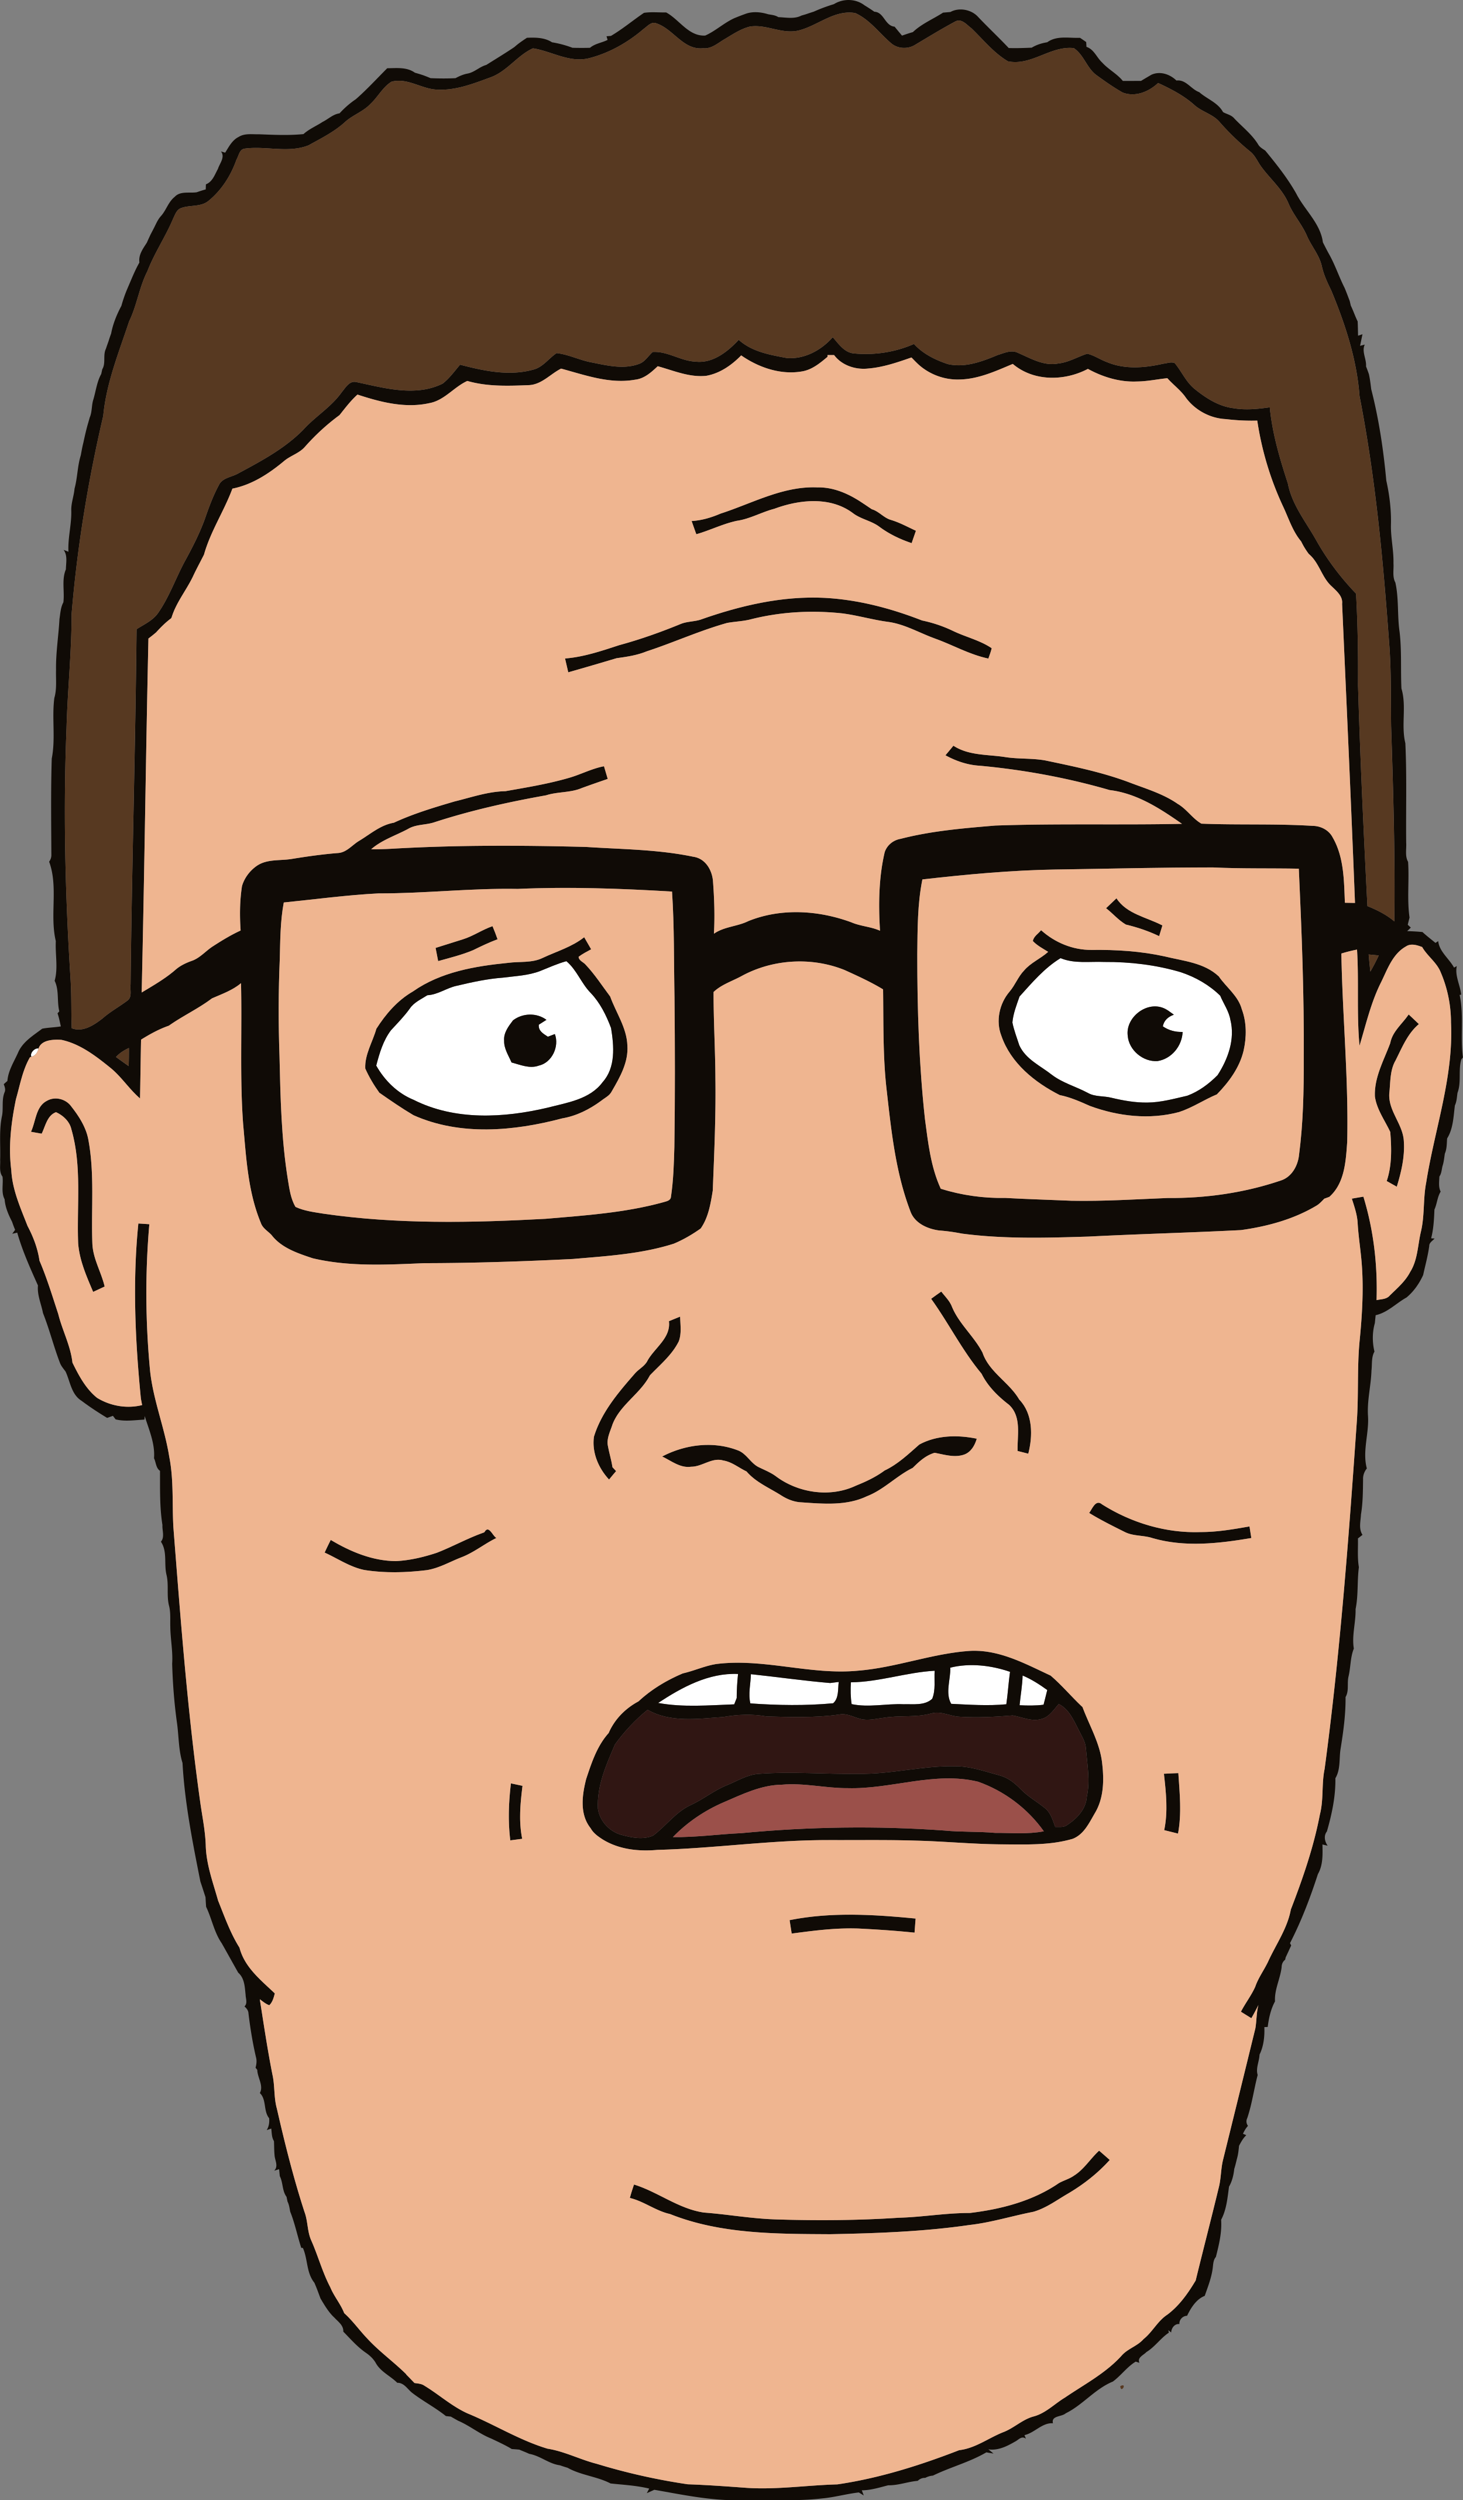 <svg viewBox="111.93 79.12 576.47 984.95" xmlns="http://www.w3.org/2000/svg"><rect x="111.93" y="79.12" width="576.47" height="984.95" fill="#808080" stroke="none"/><path d="m452.29 277.61c.04.02.1.06.14.08l-.07-.04zm2.95 1.98c.06.04.19.11.26.15l-.14-.06zm169.29 12.7c.03.03.08.11.11.14-.03-.03-.08-.11-.11-.14zm3.01 4.92c.05.05.14.17.19.22l-.11-.11zm-448.31 25.58.33-.49-.09.3zm-5.9 5.54c.02-.02.07-.05.09-.07-.02.02-.07.05-.09.07zm340.33 143.36c4.94-5.47 9.8-11.24 16.17-15.12 5.45 2.27 11.46 1.26 17.2 1.5 10.18-.06 20.4 1.14 30.17 4.04 5.79 1.92 11.15 4.98 15.53 9.25 1.32 3.18 3.42 6.06 4.01 9.51 1.91 7.59-.95 15.46-5.04 21.78-3.39 3.44-7.41 6.44-11.96 8.12-5.2 1.18-10.4 2.66-15.77 2.69-4.75.06-9.45-.78-14.05-1.88-3.11-.81-6.54-.29-9.41-1.96-4.65-2.48-9.89-3.88-14.13-7.11-4.53-3.58-10.28-6.07-12.81-11.61-.95-2.98-2.11-5.91-2.72-8.98.31-3.53 1.65-6.92 2.81-10.23m42.62 15.37c.4 5.74 6.07 10.47 11.76 10.06 5.57-.9 9.64-5.93 9.89-11.48-2.81.09-5.49-.6-7.8-2.21.44-2.38 2.17-3.82 4.35-4.58-1.47-1.03-2.87-2.24-4.59-2.8-6.63-2.29-14.45 4.08-13.61 11.01zm-231.49-25.43c3.41-1.36 6.76-2.89 10.31-3.86 4.12 3.45 5.83 8.69 9.55 12.48 3.73 3.89 6.17 8.85 8.05 13.85 1.17 7.08 1.86 15.52-3.29 21.28-5.02 6.84-13.99 8.09-21.65 10.08-17.33 4.09-36.53 5.16-52.86-3.08-6.32-2.57-11.41-7.59-14.72-13.48 1.27-4.87 2.73-9.88 5.82-13.94 2.54-2.76 5.2-5.45 7.39-8.51 1.65-2.48 4.5-3.69 6.93-5.27 4.17-.2 7.63-2.91 11.66-3.74 5.96-1.41 11.98-2.73 18.1-3.18 4.94-.65 10.01-.81 14.71-2.63m-10.72 19.44c-1.77 2.32-3.77 4.94-3.5 8.05-.09 3.11 1.74 5.79 2.92 8.55 3.47.9 7.11 2.56 10.71 1.25 5.24-1.14 8.21-7.62 6.36-12.45-.69.26-2.06.79-2.74 1.05-1.78-1.17-3.85-2.28-3.57-4.74 1-.64 2-1.28 3-1.91-3.86-2.88-9.4-2.7-13.18.2zm-39.49-11.34.12-.08-.06.04zm-150.27 25.66c-.77-1.39 1.4-3.61 2.8-3.22-.34 1.45-1.24 2.88-2.8 3.22zm178.2 187.47c.09-.05.26-.16.34-.21l-.15.14zm183.88 53.21c7.63-1.89 16.02-.94 23.52 1.64-.6 4.25-.85 8.54-1.46 12.78-7.21.69-14.5.17-21.71-.17-2.44-4.21-.22-9.6-.35-14.25zm-78.58 2.57c10.42 1.11 20.78 2.6 31.22 3.49 1.12-.16 2.25-.3 3.38-.43-.37 2.77.13 6.4-2.21 8.4-10.81 1-21.77.82-32.6.05-.92-3.81.12-7.68.21-11.51zm39.4 3.21c11.18-.13 21.86-3.93 33-4.56-.24 3.67.47 7.55-.97 11.05-2.98 2.77-7.5 2.02-11.24 2.14-6.84-.31-13.72 1.39-20.5-.05-.43-2.84-.47-5.72-.29-8.58zm-75.95 8.12c9.37-6.16 19.9-11.93 31.48-11.41-.32 3.14-.54 6.3-.53 9.47-.24.62-.74 1.86-.98 2.49-9.97.36-20.11 1.27-29.97-.55zm143.61-10.8c3.48 1.45 6.65 3.51 9.71 5.71-.45 1.93-.97 3.85-1.46 5.79-3.13.41-6.3.36-9.44.2.37-3.91 1.09-7.78 1.19-11.7zm-170.24 60.12.08.12z" fill="#fff"/><g fill="#100b06"><path d="m440.54 80.74c3.69-2.28 8.59-2.18 12.06.49 1.3.79 2.59 1.62 3.84 2.51 3.87.16 4.1 5.53 8 5.89.94 1.18 1.93 2.34 2.91 3.52 1.41-.48 2.83-.98 4.28-1.38 3.44-3.28 7.93-5.11 11.89-7.67.96-.08 1.93-.17 2.9-.25 3.41-1.89 8.23-1.01 10.87 1.89 3.95 4.18 8.16 8.11 12.11 12.3 3.02.1 6.04-.01 9.06-.14 1.86-1.13 3.96-1.79 6.11-2.13 3.79-2.75 8.58-1.57 12.93-1.75.61.41 1.82 1.24 2.42 1.66.03.48.09 1.43.11 1.9 3 .98 4.03 4.21 6.2 6.19 2.45 2.71 5.81 4.38 8.14 7.23 2.39 0 4.78 0 7.18-.02 1.32-.81 2.67-1.59 4.02-2.39 3.41-1.59 7.33-.26 9.91 2.25 3.81-.47 5.72 3.42 9 4.59 3.06 2.71 7.36 4.11 9.37 7.85 1.46.83 3.27 1.11 4.4 2.47 3.23 3.42 7.07 6.34 9.52 10.41.64 1.03 1.76 1.61 2.73 2.3 4.42 5.39 8.8 10.87 12.22 16.97 3.29 6.46 9.52 11.71 10.47 19.16.83 1.61 1.63 3.23 2.53 4.82 2.35 4.22 3.85 8.83 6.03 13.13.72 1.69 1.34 3.42 2.01 5.14.11.46.32 1.38.43 1.84.99 2.03 1.7 4.18 2.7 6.22.09 1.87.12 3.75.16 5.63.44-.14 1.3-.43 1.74-.58-.24 1.14-.71 3.43-.95 4.58.46-.13 1.39-.38 1.85-.51-1.32 2.78.74 5.69.5 8.6.4 1.01.77 2.02 1.13 3.05.44 1.95.66 3.94.91 5.93 3.02 11.77 4.83 23.88 5.94 35.97 1.27 5.74 2.01 11.69 1.83 17.61-.08 5.02 1.12 9.97 1 15 .17 2.53-.51 5.25.75 7.6 1.42 6.4.71 13.03 1.67 19.49.86 7.38.37 14.83.72 22.25 2.1 6.93-.2 14.46 1.54 21.53.61 13.04.19 26.11.33 39.16.17 2.52-.56 5.27.75 7.59.49 7.3-.47 14.68.57 21.94-.24.94-.48 1.88-.7 2.84.3.28.91.83 1.21 1.11-.36.35-1.08 1.05-1.44 1.39 2 .07 4.02.16 6.03.37 1.63 1.5 3.4 2.86 5.13 4.28.26-.18.8-.54 1.07-.72.41 4.12 4.31 6.92 6.24 10.45l1.08-.61c-.83 3.74 1.33 7.47 1.73 11.25l-.62.12c1.78 8.1.16 16.47 1.31 24.6-.17.21-.49.64-.65.85-1.25 4.29.1 8.95-1.49 13.1-.25 1.67-.29 3.41-1.03 4.98-.56 4.38-.65 9.15-3.06 13-.16 2-.07 4.09-.9 5.98-.25 1.66-.4 3.37-.94 4.98-.32 1.37-.37 2.85-1.21 4.05-.06 1.98-.43 4.08.5 5.94-1.33 2.16-1.41 4.78-2.45 7.07-.15 3.8-.34 7.62-1.3 11.33l1.36.07c-.78.93-2.16 1.6-2.11 3-.52 3.84-1.57 7.58-2.39 11.37-1.52 3.35-3.72 6.52-6.57 8.87-4.1 2.27-7.43 5.93-12.15 6.97-.11 1.04-.22 2.08-.32 3.13-1.03 3.56-1.03 7.6-.15 11.2-1.29 2.27-.87 4.98-1.18 7.48-.19 6.03-1.78 11.91-1.36 17.98.43 6.85-2.29 13.86-.46 20.59-1 1.2-1.56 2.74-1.49 4.32-.06 4.6-.06 9.23-.83 13.79-.11 2.64-.99 5.65.61 8.04-.45.35-1.35 1.06-1.8 1.41.09 3.78-.27 7.59.37 11.33-.72 5.48-.18 11.06-1.3 16.5.13 5.21-1.55 10.42-.69 15.56-1.42 3.5-1.22 7.35-2.09 10.99-.65 2.66.28 5.64-1.17 8.11.07 6.83-.87 13.6-1.95 20.33-.65 3.87.06 8.13-2.06 11.64.13 7.12-1.39 14.16-3.34 20.97-1.34 1.7-.88 3.96.3 5.62-.51-.12-1.54-.36-2.06-.48.09 3.95.25 8.11-1.79 11.67-3.01 9.3-6.51 18.49-10.99 27.19l.47.93c-.74 1.56-1.44 3.14-2.19 4.7-.05.22-.14.66-.18.88-.92.74-1.38 1.71-1.4 2.92-.51 4.57-2.89 8.84-2.61 13.52-1.68 3.11-2.44 6.59-2.88 10.07-.33.02-.99.04-1.32.06.13 3.7-.25 7.47-1.9 10.84-.09 2.67-1.56 5.36-.73 8.02-1.48 5.62-2.23 11.42-4.09 16.94-.52 1.07-.43 2.11.26 3.11-.84.9-1.44 1.99-1.97 3.1l1.32.56c-1.25 1.17-2.07 2.67-2.86 4.18-.17 1.7-.34 3.43-.83 5.1-.33 1.33-.63 2.68-1.06 4-.26 2.43-.82 4.85-2.06 6.99-.6 4.41-.98 9.06-3.11 13.05.34 5.01-.85 9.84-2.07 14.65-.93 1.07-1.03 2.47-1.18 3.84-.41 3.98-1.9 7.74-3.22 11.5-3.31 1.28-5.46 4.74-6.95 7.84-1.69.01-3.17 1.56-3.02 3.26-1.89-.21-3.16 1.58-3.25 3.31l-1.12-.91.22.98c-3.28 2.19-5.48 5.59-8.86 7.65-1.11 1.22-3.73 2.14-2.74 4.24l-1.47-.48c-3.44 2.1-5.8 5.51-9 7.86-7.05 2.89-11.8 9.17-18.58 12.51-1.63 1.45-5.79.85-5.03 3.93-4.19-.34-7.22 3.77-11.23 4.66.15.36.44 1.06.58 1.42-1.77-1.31-2.96.53-4.35 1.17-3.17 1.83-6.67 3.58-10.46 3.01.68.54 1.36 1.1 2.04 1.66-.95-.14-1.89-.3-2.81-.48-6.63 3.89-14.2 5.82-21.08 9.18-1.08.06-2.08.4-3.03.89-1.14-.06-2.13.39-2.95 1.16-3.93.33-7.65 1.83-11.62 1.75-3.43.86-6.83 1.97-10.41 1.98.19.51.58 1.52.77 2.03-.49-.3-1.47-.9-1.95-1.19-4.82.56-9.53 1.9-14.36 2.35-10.28 1.21-20.64.46-30.95.67-11.9.48-23.61-2.02-35.25-4.07-.99.45-1.98.89-2.98 1.34l.95-1.81c-5-1.22-10.14-1.47-15.22-2.02-5.35-2.78-11.63-3.19-16.94-6.18-1.02-.3-2.03-.63-3.03-.98-4.39-.58-7.72-3.74-12.07-4.5-1.3-.61-2.63-1.11-3.94-1.67-.98-.09-1.97-.17-2.95-.23-1.59-.98-3.27-1.81-4.94-2.63-1.1-.52-2.19-1.05-3.28-1.55-4.56-1.83-8.4-5.04-12.94-6.98-.97-.54-1.92-1.08-2.87-1.62l-1.92-.2c-4.21-3.38-9.05-5.88-13.32-9.17-1.86-1.48-3.19-4.01-5.85-3.94-2.71-2.71-6.51-4.31-8.44-7.75-.98-1.76-2.49-3.11-4.13-4.22-3.28-2.3-5.91-5.36-8.7-8.19.14-2.45-1.96-3.84-3.43-5.44-2.35-2.15-3.94-4.93-5.55-7.62-.78-2.09-1.52-4.19-2.42-6.21-3.2-3.96-2.53-9.22-4.52-13.69l-.64-.04c-1.54-4.74-2.51-9.67-4.37-14.3-.25-1.35-.42-2.71-1.04-3.93-.1-.47-.29-1.4-.39-1.87-1.78-2.41-1.33-5.58-2.66-8.15-.07-.69-.2-2.05-.27-2.74l-1.93.6c1.79-1.84.22-4.11.13-6.21-.17-1.82-.13-3.64-.22-5.45-.95-1.49-.85-3.3-1.07-4.95-.45.15-1.34.46-1.79.62.88-1.43 1.11-3.05.96-4.68-2.36-2.9-.95-7.36-3.67-9.92 1.59-2.91-.96-6.09-1.01-9.14l-.68-.84c.38-1.38.56-2.84.15-4.21-1.32-5.67-2.24-11.42-2.94-17.18-.04-1.17-.76-2.03-1.57-2.75 1.31-1.27.47-3.07.44-4.58-.33-3.07-.39-6.52-2.91-8.72-2.18-3.86-4.32-7.74-6.5-11.59-3.01-4.35-3.89-9.67-6.15-14.36-.1-1.29-.16-2.56-.24-3.81-.7-2.04-1.3-4.09-2.01-6.1-3.06-15.45-6.18-30.99-7.05-46.76-1.53-4.92-1.45-10.15-2.1-15.21-1.13-7.92-1.75-15.9-1.98-23.89.33-4.86-.68-9.67-.73-14.51-.1-2.86.22-5.77-.56-8.55-.93-3.95.02-8.06-.95-12-1.03-4.29.41-9.14-2.19-13 1.57-1.83.45-4.43.6-6.57-1.13-7.06-.92-14.22-.96-21.34-1.64-1.14-1.56-3.33-2.36-4.97.47-5.69-2-11.26-3.67-16.62l-.12 1.41c-3.77.17-7.63.84-11.34-.1l-1.06-1.39c-.57.2-1.71.61-2.28.81-3.48-2.1-6.87-4.32-10.11-6.76-4.01-2.49-4.44-7.57-6.27-11.5-.78-1.07-1.68-2.07-2.17-3.3-2.5-6.49-4.16-13.28-6.73-19.74-.69-3.64-2.34-7.08-1.98-10.87-3.05-6.79-6.13-13.63-8.17-20.81l-1.96.44 1.13-1.54c-.44-1.05-.84-2.1-1.19-3.16-1.43-2.8-2.72-5.71-2.95-8.89-1.45-2.73-.45-5.96-.83-8.91-1.43-1.93-.79-4.41-.93-6.62.2-5.84-.5-11.78.78-17.53.51-3.01-.21-6.16.95-9.05.51-1.09.07-2.19-.31-3.23.36-.31 1.07-.95 1.43-1.27.34-4.24 2.78-7.8 4.41-11.61 1.95-4.03 5.88-6.36 9.31-8.97 2.42-.48 4.91-.49 7.35-.91-.41-1.73-.72-3.47-1.31-5.14.17-.2.52-.59.7-.79-.98-3.95-.02-8.35-1.84-12.03 1.42-4.99.19-10.46.46-15.63-2.45-10.26 1.04-21.32-2.63-31.29.57-.78.86-1.63.88-2.55-.06-12.69-.24-25.4.15-38.08 1.56-7.87-.01-15.95 1.02-23.86 1.05-3.6.56-7.37.67-11.05-.11-6.73.99-13.37 1.35-20.07.36-2.21.44-4.56 1.54-6.55.53-4.31-.74-8.92.99-13 .04-2.58.75-5.43-.9-7.68.48.18 1.43.55 1.91.74-.29-5.54 1.31-10.92 1.11-16.44-.03-2.87 1.05-5.58 1.29-8.42 1.18-4.28 1.12-8.85 2.46-13.13.31-1.65.59-3.31 1.01-4.94.58-2.71 1.19-5.42 1.98-8.07.13-.47.4-1.41.53-1.88.99-2.24.68-4.77 1.43-7.08 1.01-3.36 1.38-6.96 3.11-10.06.1-.46.3-1.4.41-1.86 1.48-2.46.18-5.51 1.43-8.07.33-1 .68-2 1.04-2.99.3-1.02.65-2.02 1.02-3.01.72-3.84 2.21-7.48 4.04-10.92.29-1.03.6-2.05.94-3.05.46-1.39 1-2.74 1.57-4.08 1.46-3.34 2.77-6.76 4.59-9.93-.42-3.08 1.4-5.43 2.95-7.86.46-1.08.96-2.14 1.45-3.2.5-.95 1-1.89 1.48-2.84.74-1.49 1.41-3.05 2.52-4.31 2.16-2.32 2.94-5.63 5.48-7.64 2.21-2.42 5.81-1.4 8.7-1.83 1.17-.42 2.36-.8 3.56-1.13.01-.5.05-1.5.06-1.99 2.64-1.04 3.47-3.81 4.74-6.08.69-2.21 2.94-4.65 1.2-6.89.41.12 1.24.37 1.66.49 1.44-2.31 2.77-4.97 5.34-6.22 2.39-1.5 5.32-.95 7.99-1.03 5.84.23 11.7.51 17.53-.07 2.23-2.03 5.05-3.17 7.54-4.81 2.24-1.1 4.11-3.02 6.67-3.37 1.92-2.1 4.05-3.97 6.41-5.56 4.36-3.81 8.28-8.1 12.37-12.2 3.71-.02 7.69-.55 10.9 1.76 1.02.28 2.03.59 3.04.92 1.05.37 2.09.78 3.13 1.23 3.28.14 6.56.17 9.85 0 1.42-.79 2.95-1.44 4.55-1.78 2.82-.43 4.85-2.7 7.56-3.43 3.71-2.34 7.47-4.6 11.1-7.06 1.52-1.37 3.22-2.52 4.93-3.64 3.38-.13 6.92-.14 9.87 1.78 2.75.45 5.45 1.17 8.06 2.16 2.29.07 4.6.07 6.91.01 1.99-1.69 4.66-1.96 6.93-3.11-.1-.36-.31-1.08-.42-1.43.43-.04 1.3-.11 1.73-.14 4.57-2.68 8.64-6.12 13.02-9.09 2.88-.44 5.83-.11 8.75-.16 5.21 2.82 8.86 9.51 15.41 9.1 4.1-1.83 7.45-5.06 11.58-6.9 1.36-.55 2.74-1.1 4.13-1.59 2.87-1.1 6.12-.8 9.02.09 1.37.27 2.84.34 4.05 1.15 3.02.1 6.3.84 9.11-.62l1.74-.51c1.03-.36 2.07-.7 3.12-1.03 1.64-.73 3.3-1.41 5.01-2 .97-.34 1.96-.67 2.96-.97m-13.63 10.31c-6.57 1.8-12.89-2.5-19.47-1.47-3.65.89-6.8 3.06-9.99 4.95-2.66 1.53-5.16 3.92-8.47 3.59-8.06.86-11.93-8.17-19.14-10.01-1.79-.08-3.02 1.52-4.37 2.45-6.2 5.31-13.53 9.47-21.46 11.49-7.69 1.92-14.73-2.76-22.08-3.9-6.11 2.75-10.11 8.95-16.52 11.36-6.86 2.52-14.01 5.37-21.46 4.91-6.06-.32-11.59-4.79-17.77-3.11-3.44 2.11-5.3 5.94-8.21 8.66-2.8 3.03-6.85 4.35-9.91 7.04-4.26 3.96-9.53 6.55-14.56 9.35-8.05 3.19-16.8.16-25.11 1.3-2.13.21-2.38 2.81-3.29 4.34-2.2 6.23-5.85 12.04-11.01 16.23-3.08 2.57-7.44 1.51-10.98 2.92-1.66.7-2.21 2.56-2.95 4.04-2.98 7.13-7.39 13.55-10.16 20.77-3.23 6.28-4.1 13.41-7.2 19.75-4.04 12.21-9 24.33-10.2 37.24-6 25.65-10.27 51.73-12.46 77.98.02 15.06-1.61 30.04-2.01 45.08-1.34 33.15-.5 66.36 1.63 99.46.38 6.23.18 12.47.42 18.71 4.41 1.71 8.79-1.26 12.16-3.87 3.07-2.71 6.69-4.65 9.93-7.12 1.81-1.5.82-4.22 1.1-6.25.52-46.66 1.91-93.3 2.37-139.95 3.02-1.93 6.51-3.46 8.58-6.53 4.4-6.37 6.92-13.77 10.61-20.54 2.88-5.26 5.62-10.62 7.68-16.26 1.58-4.57 3.24-9.14 5.54-13.4 1.36-2.97 5.05-3.15 7.6-4.62 9.08-4.88 18.35-9.79 25.65-17.21 4.73-5.25 11.03-8.93 15.15-14.77 1.46-1.72 3.08-4.69 5.76-4.03 11.07 2.32 23.23 5.93 34.02.62 2.69-2.07 4.68-4.9 6.88-7.46 9.28 2.41 19.22 4.59 28.69 1.98 3.91-.9 6.18-4.45 9.35-6.55 4.76.54 9.1 2.81 13.8 3.67 6.07 1.21 12.59 2.84 18.63.6 2.38-.8 3.63-3.15 5.45-4.72 5.89-.34 11.01 3.56 16.84 3.81 6.77.8 12.69-3.91 17.03-8.59 5.25 4.75 12.33 5.92 19.04 7.19 6.91.49 13.55-3.12 18.01-8.22 2.34 2.63 4.57 6.1 8.43 6.4 8.02.76 16.19-.5 23.58-3.73 3.52 3.88 8.38 6.28 13.3 7.91 6.74 1.57 13.52-.99 19.68-3.56 2.5-.75 5.34-2.16 7.9-.89 5.05 2.16 10.26 5.36 15.99 4.22 4.07-.43 7.58-2.63 11.41-3.85 2.76.66 5.15 2.37 7.82 3.33 7 2.94 14.88 2.27 22.11.61 1.48-.14 3.07-.85 4.53-.24 2.75 3.3 4.45 7.47 7.88 10.22 4.41 3.58 9.47 6.83 15.23 7.54 4.76.84 9.6.33 14.34-.35 1 10.3 3.93 20.21 7.13 30 1.57 8.3 6.97 14.96 11.03 22.13 4.31 7.75 9.71 14.89 15.84 21.28.66 11.98.87 24 .77 36.01.87 29.04 2.21 58.07 3.71 87.08 3.79 1.53 7.48 3.36 10.62 6.03.32-25.69-.43-51.35-1.29-77.02-.16-11.01.12-22.05-.8-33.04-2.35-32.46-5.38-64.95-11.64-96.92-1.07-14.45-5.64-28.36-11.18-41.67-1.51-3.06-2.95-6.16-3.68-9.51-.99-4.37-4.08-7.81-5.83-11.85-1.96-4.61-5.45-8.36-7.36-12.99-2.38-5.47-7.04-9.4-10.53-14.12-1.57-2.06-2.5-4.63-4.6-6.25-4.23-3.45-8.18-7.26-11.79-11.35-2.65-3.27-7.04-4.13-10.1-6.89-4.2-3.76-9.23-6.33-14.3-8.68-3.67 3.46-9.02 5.67-13.97 3.76-3.52-2-6.86-4.34-10.13-6.72-3.98-2.77-5.07-8.11-9.12-10.77-9.12-1.03-16.75 7.09-25.93 5.2-5.63-3.32-9.76-8.56-14.42-13.04-1.8-1.3-3.79-3.94-6.27-2.7-5.35 2.86-10.54 6.04-15.76 9.15-2.96 1.92-7.05 1.73-9.71-.64-4.6-3.95-8.37-9.25-14.02-11.78-8.09-1.41-14.61 4.83-22.01 6.78m-36.72 136.12c-6.63.69-12.85-2.07-19.1-3.78-2.55 2.4-5.29 4.92-8.95 5.31-9.91 1.77-19.69-1.83-29.12-4.37-4.2 2.1-7.53 6.17-12.5 6.5-8.17.33-16.51.66-24.45-1.64-5.32 2.4-9.05 7.7-15.01 8.75-9.5 2.12-19.24-.41-28.27-3.38-2.69 2.41-4.85 5.29-7.08 8.09-4.95 3.63-9.49 7.81-13.56 12.4-2.23 2.64-5.75 3.52-8.34 5.73-5.91 4.93-12.65 9.33-20.31 10.83-3.29 8.86-8.63 16.84-11.19 25.98-1.44 2.87-3 5.69-4.35 8.61-2.61 5.46-6.61 10.25-8.4 16.1l-.33.49c-2.14 1.6-4.02 3.5-5.81 5.47-.02.02-.07.05-.09.07-.95.81-1.92 1.58-2.92 2.33-1.03 46.48-1.58 92.97-2.66 139.44 4.57-2.76 9.26-5.42 13.31-8.94 1.96-1.72 4.35-2.8 6.79-3.65 3.06-1.21 5.2-3.82 7.91-5.57 3.54-2.29 7.14-4.5 10.98-6.25-.4-5.83-.36-11.72.54-17.5.93-3.23 3.12-6.11 5.88-8.01 4.04-2.73 9.09-1.93 13.66-2.68 6.04-.98 12.11-1.85 18.22-2.33 3.42-.18 5.61-3.13 8.35-4.78 4.45-2.66 8.46-6.28 13.74-7.17 7.69-3.57 15.82-5.99 23.93-8.38 6.62-1.61 13.13-3.91 20.01-4.04 8.31-1.47 16.67-2.83 24.79-5.17 4.76-1.32 9.17-3.73 14.06-4.65.48 1.66.98 3.32 1.47 4.99-3.41 1.16-6.81 2.35-10.2 3.58-4.47 1.92-9.48 1.39-14.08 2.87-14.93 2.66-29.78 5.97-44.21 10.68-3.37 1.07-7.13.72-10.23 2.59-4.86 2.6-10.27 4.3-14.49 7.98 2.61.02 5.22-.04 7.83-.18 25.61-1.5 51.29-1.4 76.92-.72 14.06.93 28.3.96 42.13 3.85 4.67.64 7.3 4.95 7.78 9.31.54 6.99.79 14.01.4 21.02 4.09-2.85 9.2-2.81 13.57-4.98 12.97-5.22 27.65-4.27 40.61.5 3.62 1.56 7.66 1.68 11.26 3.3-.64-10.32-.52-20.81 1.84-30.92.92-2.81 3.4-4.79 6.29-5.28 12.18-3.14 24.79-4.18 37.29-5.23 24.51-.86 49.05-.16 73.56-.68-8.62-6.04-17.79-12.02-28.49-13.3-16.71-4.84-33.87-7.99-51.19-9.59-4.77-.27-9.35-1.83-13.51-4.11 1.04-1.25 2.1-2.5 3.13-3.77 6.06 3.94 13.47 3.4 20.32 4.46 5.29.85 10.7.38 15.98 1.36 11.36 2.39 22.82 4.71 33.7 8.89 6.29 2.37 12.85 4.34 18.43 8.23 3.53 2.06 5.77 5.73 9.29 7.76 14.57.58 29.21-.04 43.77.87 3.24.01 6.46 1.64 7.97 4.59 4.47 7.74 4.44 17.02 4.8 25.7 1.32.02 2.65.05 3.98.07-1.53-39.28-3.33-78.54-5.08-117.81.35-2.99-2.11-4.97-4.01-6.83-4.01-3.51-4.91-9.27-9.02-12.75-.05-.05-.14-.17-.19-.22a29.14 29.14 0 0 1 -2.9-4.78c-.03-.03-.08-.11-.11-.14-3.36-4.06-4.88-9.17-7.11-13.85-4.96-10.64-8.35-22.02-10.09-33.63-4.17.13-8.35-.11-12.49-.6-6.36-.32-12.5-3.78-16.07-9.04-2.01-2.62-4.68-4.62-6.87-7.07-3.99.41-7.93 1.27-11.94 1.3-6.77.31-13.46-1.73-19.36-4.96-9.24 4.86-21.36 5.04-29.6-1.96-6.73 2.83-13.61 6.02-21.04 6.14-5.5.19-11.06-1.73-15.31-5.22a.417.417 0 0 0 -.08-.06c-1.25-1.05-2.35-2.24-3.49-3.4-5.55 1.94-11.22 3.89-17.11 4.36-4.93.55-10.37-1.25-13.37-5.3h-2.6l-.01.69c-2.9 2.44-6.01 5.02-9.85 5.71-8.48 1.54-17.23-1.46-24.16-6.28-3.75 3.85-8.41 7.11-13.79 8.05m137.88 194.48c-17.62.29-35.18 1.92-52.69 3.91-1.95 9.68-1.9 19.6-2.01 29.43-.02 21.67.67 43.36 3.02 64.92 1.25 9.32 2.25 18.86 6.24 27.51a80.505 80.505 0 0 0 25.47 3.61c8.64.49 17.28.73 25.92 1.11 12.67.25 25.32-.57 37.97-1.08 15.05.13 30.21-2.02 44.49-6.85 4.36-1.3 6.89-5.83 7.31-10.14 1.66-12.62 1.9-25.37 1.86-38.09.17-24.9-.8-49.78-1.95-74.65-11.23-.23-22.46.04-33.67-.49-20.66-.04-41.3.53-61.96.81m-266.94 9.41c-12.51.64-24.93 2.33-37.38 3.58-1.39 7.4-1.39 14.93-1.58 22.42-.55 12.65-.56 25.33-.11 37.99.38 16.32.7 32.72 3.32 48.87.59 3.62 1.1 7.42 2.98 10.64 3.47 1.62 7.32 2.07 11.06 2.68 28.97 4.2 58.4 3.6 87.55 2.01 15.48-1.33 31.13-2.35 46.16-6.48 1.17-.38 3.02-.57 3.17-2.13.98-6.5 1.16-13.08 1.35-19.64.29-19.65.25-39.31.05-58.97-.27-13.89-.04-27.82-.97-41.69-20.24-1.21-40.53-1.94-60.79-1.05-18.3-.34-36.52 1.81-54.81 1.77m404.81 20.89c-5.31 2.96-7.32 9.04-9.85 14.17-3.97 7.89-5.92 16.55-8.47 24.95-1.17-12.59-.2-25.26-.98-37.87-2.09.41-4.14.92-6.17 1.55.43 24.75 2.87 49.45 2.3 74.23-.54 7.53-.97 16.25-7.05 21.63-.49.18-1.48.54-1.98.72-.9.92-1.77 1.89-2.85 2.6-9.11 5.5-19.54 8.32-30.01 9.77-19.98 1.02-40 1.53-59.98 2.55-16.66.52-33.42 1.02-49.98-1.18-2.93-.57-5.87-1-8.85-1.21-4.67-.61-9.77-2.85-11.44-7.62-5.75-15.07-7.47-31.27-9.27-47.19-1.59-13.34-1.28-26.78-1.47-40.18-4.85-2.94-10.01-5.28-15.16-7.62-12.91-5.2-28.07-4.35-40.33 2.23-3.76 2.1-8.17 3.42-11.3 6.43-.03 11.35.67 22.7.72 34.06.21 14.73-.46 29.45-1.04 44.16-.83 5.13-1.71 10.6-4.76 14.94-3.3 2.34-6.85 4.42-10.59 5.98-12.82 4.09-26.34 4.86-39.65 6.02-19.55.98-39.12 1.63-58.7 1.66-14.64.61-29.57 1.48-43.96-1.94-5.85-1.96-12.24-4.03-16.16-9.11-1.45-1.59-3.53-2.67-4.25-4.82-5.11-12.29-5.77-25.76-6.97-38.85-1.37-18.5-.41-37.06-.84-55.59-3.38 2.84-7.53 4.27-11.49 6.02-5.35 4.05-11.49 6.87-16.95 10.74-3.89 1.34-7.47 3.33-10.95 5.49-.16 7.72-.25 15.45-.4 23.17-4.31-3.7-7.37-8.64-11.83-12.2-5.71-4.61-11.85-9.33-19.18-10.89-3.06-.19-7.86-.06-8.99 3.42-1.4-.39-3.57 1.83-2.8 3.22l-.57.21c-2.94 5.09-3.92 10.96-5.53 16.54-1.88 9.15-3.04 18.6-1.83 27.93.38 7.75 3.64 14.9 6.41 22.02 2.27 4.29 4 8.83 4.7 13.66 2.92 6.82 5.07 13.95 7.39 21 1.6 6.48 4.86 12.46 5.6 19.17 2.48 5.04 5.23 10.28 9.71 13.87 5.24 3.21 11.75 4.36 17.75 2.84-.18-.88-.35-1.75-.5-2.62-2.25-22.86-3.31-46-.99-68.91 1.44.09 2.88.18 4.32.29-1.66 19.18-1.54 38.49.29 57.65 1.21 11.58 5.73 22.47 7.56 33.94 1.83 9.19 1.09 18.6 1.64 27.89 2.83 36.08 5.52 72.19 10.55 108.04.79 5.66 1.98 11.29 2.19 17.02.15 7.55 2.85 14.7 4.86 21.89 2.54 6.31 4.81 12.8 8.45 18.58 1.98 7.72 8.42 12.76 13.91 18-.45 1.66-.89 3.42-2.18 4.66-1.42-.5-2.55-1.51-3.74-2.36 1.56 9.92 3.03 19.84 4.98 29.69 1 4.42.51 9.05 1.76 13.44 3.11 13.66 6.52 27.26 10.85 40.6 1.4 3.67 1.07 7.78 2.73 11.39 2.67 6.04 4.37 12.47 7.45 18.33 1.47 3.6 4.08 6.58 5.49 10.21 3.35 2.99 5.94 6.7 9.04 9.94 4.69 5.11 10.36 9.17 15.3 14.02l.2.32c1.06 1.05 2.09 2.14 3.14 3.23 1.33.21 2.77.25 3.92 1.07 5.75 3.48 10.78 8.09 16.95 10.89 10.63 4.37 20.48 10.59 31.54 13.91 6.72 1.06 12.79 4.28 19.34 5.95 11.75 3.59 23.78 6.29 35.93 8.08 7.87.27 15.73.86 23.58 1.43 11.82.72 23.57-1.08 35.36-1.39 16.51-2.41 32.52-7.47 48.03-13.48 6.34-.73 11.48-4.74 17.26-7.05 4.24-1.57 7.52-4.96 11.91-6.19 4.86-1.23 8.35-5 12.53-7.5 7.7-5.25 16.18-9.65 22.46-16.68 2.42-2.65 6.1-3.61 8.47-6.33 3.55-2.82 5.55-7.14 9.39-9.64 4.74-3.54 8.16-8.44 11.16-13.45 2.97-12.2 6.14-24.37 9.09-36.58.94-3.62.8-7.41 1.71-11.03 4.26-17.23 8.5-34.47 12.72-51.72.52-3.06.4-6.2 1.21-9.21-.87 1.77-1.81 3.5-2.79 5.21-1.38-.84-2.75-1.7-4.11-2.55 1.74-3.38 4.11-6.4 5.65-9.86 1.21-3.53 3.47-6.53 5.06-9.88 3.1-6.8 7.59-13.05 8.96-20.53 4.7-12.18 8.99-24.56 11.44-37.41 1.53-5.87.62-12.01 1.86-17.92 6.11-45.47 9.52-91.26 12.7-137.02.72-10.32.1-20.69 1.03-31 .99-9.98 1.67-20.03.97-30.05-.37-5.69-1.35-11.31-1.68-17-.18-3.33-1.29-6.49-2.29-9.63 1.51-.27 3.03-.53 4.55-.78 4.04 13.17 5.63 27 5.19 40.76 1.76-.41 3.89-.28 5.18-1.79 2.91-2.87 6.14-5.57 8.05-9.28 2.98-4.69 2.98-10.44 4.2-15.7 1.58-6.42.86-13.1 2.13-19.56 3.31-20.98 10.82-41.51 9.77-63.01 0-6.79-1.37-13.57-4.05-19.8-1.56-3.93-5.25-6.35-7.31-9.96-2.02-.75-4.41-1.55-6.37-.24m-14.72 3.17c.21 2.24.42 4.5.68 6.75 1.18-2.08 2.3-4.19 3.29-6.36-1.33-.14-2.65-.27-3.97-.39m-493.59 40.39c1.66 1.21 3.33 2.41 5.01 3.59.07-2.38.11-4.76.09-7.14-1.9.87-3.69 1.98-5.1 3.55z"/><path d="m395.83 281.46c12.52-4.03 24.62-10.92 38.17-10.34 6.7-.14 12.89 2.78 18.29 6.49l.07.04.07.04c.7.48 2.11 1.42 2.81 1.9l.12.09.14.06c2.82.85 4.68 3.41 7.5 4.2 3.44 1.03 6.59 2.78 9.83 4.27-.56 1.62-1.14 3.24-1.68 4.87-4.55-1.52-8.93-3.61-12.77-6.49-3.19-2.38-7.32-2.94-10.46-5.4-8.91-6.6-21.05-5.28-30.89-1.64-5.04 1.31-9.64 4.02-14.83 4.75-5.48 1.18-10.52 3.75-15.9 5.27-.64-1.73-1.23-3.46-1.84-5.19 3.96-.23 7.75-1.37 11.37-2.92zm-7.84 41.76c15.67-5.54 32.26-9.43 48.99-8.57 13.15.72 26.01 4.12 38.24 8.89 4.2.88 8.29 2.24 12.16 4.1 5.03 2.44 10.64 3.67 15.31 6.84-.31 1.4-.86 2.72-1.31 4.07-7.34-1.53-13.9-5.31-20.89-7.83-6.13-2.19-11.88-5.65-18.41-6.59-6.1-.78-12.01-2.56-18.1-3.36-11.93-1.31-24.07-.68-35.74 2.2-3.2.91-6.56.95-9.81 1.55-10.84 3.03-21.09 7.73-31.77 11.22-3.76 1.54-7.78 2.12-11.77 2.67-6.34 1.89-12.69 3.75-19.05 5.56-.41-1.82-.84-3.64-1.26-5.45 7.35-.57 14.36-2.97 21.33-5.24 8.26-2.24 16.34-5.11 24.25-8.36 2.5-1.02 5.27-.89 7.83-1.7zm159.77 113.68c1.36-1.31 2.72-2.62 4.1-3.91 3.97 6.2 11.95 7.47 18.09 10.7-.43 1.4-.85 2.8-1.28 4.21-4.19-2-8.59-3.49-13.11-4.56-2.92-1.71-5.13-4.38-7.8-6.44zm-253.51 12.28c4.12-1.26 7.68-3.81 11.75-5.2.7 1.69 1.38 3.4 1.98 5.15-3.29 1.23-6.45 2.73-9.6 4.28-4.45 1.88-9.16 3.02-13.8 4.32-.33-1.73-.67-3.47-1.01-5.19 3.56-1.14 7.12-2.23 10.68-3.36zm224.67.65c.28-1.85 2.16-2.88 3.23-4.27 5.44 4.89 12.53 7.84 19.91 7.77 9.67-.12 19.4.48 28.86 2.57 7.32 1.81 15.5 2.44 21.26 7.87 2.98 4.34 7.66 7.66 9.07 12.95 1.94 5.21 1.91 10.98.68 16.36-1.59 6.66-5.82 12.34-10.5 17.15-5.06 2.11-9.66 5.26-14.89 6.96-11.6 3.12-24.04 1.71-35.2-2.42-3.84-1.71-7.7-3.43-11.85-4.26-9.84-4.99-19.3-12.59-22.99-23.37-2.29-5.81-.77-12.71 3.23-17.38 2.21-2.58 3.37-5.9 5.74-8.34 2.63-3.09 6.5-4.64 9.47-7.33-2.08-1.31-4.32-2.45-6.02-4.26m-5.26 21.86c-1.16 3.31-2.5 6.7-2.81 10.23.61 3.07 1.77 6 2.72 8.98 2.53 5.54 8.28 8.03 12.81 11.61 4.24 3.23 9.48 4.63 14.13 7.11 2.87 1.67 6.3 1.15 9.41 1.96 4.6 1.1 9.3 1.94 14.05 1.88 5.37-.03 10.57-1.51 15.77-2.69 4.55-1.68 8.57-4.68 11.96-8.12 4.09-6.32 6.95-14.19 5.04-21.78-.59-3.45-2.69-6.33-4.01-9.51-4.38-4.27-9.74-7.33-15.53-9.25-9.77-2.9-19.99-4.1-30.17-4.04-5.74-.24-11.75.77-17.2-1.5-6.37 3.88-11.23 9.65-16.17 15.12zm-187.85-15.23c5.5-2.58 11.48-4.3 16.31-8.13.92 1.58 1.83 3.16 2.74 4.75-1.68.93-3.41 1.78-4.94 2.96.06 1.57 1.97 2.08 2.85 3.2 3.59 3.82 6.45 8.26 9.59 12.45 2.31 6.4 6.52 12.27 6.78 19.28.46 6.6-2.94 12.52-6.14 18.03-.85 1.78-2.76 2.6-4.23 3.79-4.55 3.34-9.71 5.96-15.32 6.9-19.01 5.04-40.2 6.99-58.61-1.26-4.62-2.73-9.05-5.79-13.44-8.85-2.14-2.97-4.06-6.19-5.55-9.55-.24-5.53 2.92-10.44 4.38-15.63 3.7-5.82 8.32-11.18 14.35-14.67l.06-.04.06-.04c10.91-7.65 24.42-9.93 37.41-11.22 4.57-.62 9.43.13 13.7-1.97m-1.02 5.17c-4.7 1.82-9.77 1.98-14.71 2.63-6.12.45-12.14 1.77-18.1 3.18-4.03.83-7.49 3.54-11.66 3.74-2.43 1.58-5.28 2.79-6.93 5.27-2.19 3.06-4.85 5.75-7.39 8.51-3.09 4.06-4.55 9.07-5.82 13.94 3.31 5.89 8.4 10.91 14.72 13.48 16.33 8.24 35.53 7.17 52.86 3.08 7.66-1.99 16.63-3.24 21.65-10.08 5.15-5.76 4.46-14.2 3.29-21.28-1.88-5-4.32-9.96-8.05-13.85-3.72-3.79-5.43-9.03-9.55-12.48-3.55.97-6.9 2.5-10.31 3.86z"/><path d="m556.28 487.06c-.84-6.93 6.98-13.3 13.61-11.01 1.72.56 3.12 1.77 4.59 2.8-2.18.76-3.91 2.2-4.35 4.58 2.31 1.61 4.99 2.3 7.8 2.21-.25 5.55-4.32 10.58-9.89 11.48-5.69.41-11.36-4.32-11.76-10.06zm-242.21-5.99c3.78-2.9 9.32-3.08 13.18-.2-1 .63-2 1.27-3 1.91-.28 2.46 1.79 3.57 3.57 4.74.68-.26 2.05-.79 2.74-1.05 1.85 4.83-1.12 11.31-6.36 12.45-3.6 1.31-7.24-.35-10.71-1.25-1.18-2.76-3.01-5.44-2.92-8.55-.27-3.11 1.73-5.73 3.5-8.05zm345.67 8.96c.85-4.61 4.76-7.56 7.25-11.28 1.34 1.25 2.69 2.52 4.02 3.8-4.47 3.73-6.64 9.29-9.2 14.34-2.29 3.96-1.97 8.71-2.47 13.11-.37 6.97 5.56 12.12 5.76 18.96.37 6-1.05 11.95-2.79 17.65-1.34-.74-2.66-1.49-3.97-2.23 2.1-6.21 1.92-12.9 1.4-19.33-2.14-4.6-5.35-8.87-6.06-14.01-.3-7.52 3.53-14.18 6.06-21.01zm-529.2 22.68c3.18-1.79 7.43-.62 9.49 2.31 3 3.82 5.74 8.07 6.68 12.9 2.57 13.53 1.1 27.35 1.61 41.01.2 6.04 3.5 11.25 4.84 17-1.51.7-3.01 1.42-4.53 2.11-2.6-6.12-5.37-12.35-5.9-19.06-.61-14.98 1.55-30.35-2.67-44.98-.68-3.1-3.26-5.49-6.06-6.75-3.5 1.27-4.17 5.49-5.65 8.47-1.06-.18-3.17-.56-4.22-.75 1.96-4.09 1.84-10.02 6.41-12.26zm348.29 78.06c1.31-.97 2.64-1.92 3.99-2.85 1.49 1.95 3.36 3.69 4.23 6.04 2.82 6.76 8.68 11.57 12.02 18.02 2.58 7.67 10.49 11.65 14.46 18.46 5.4 5.61 5.4 14.24 3.57 21.35-1.41-.37-2.82-.73-4.21-1.08-.18-6.11 1.69-13.49-3.38-18.19-4.35-3.35-8.35-7.26-10.81-12.24-7.63-9.13-12.93-19.88-19.87-29.51zm-103.32 8.82c1.46-.61 2.93-1.21 4.41-1.8.08 3.22.64 6.63-.53 9.72-2.64 5.36-7.35 9.2-11.38 13.41-3.82 7.31-11.7 11.52-14.73 19.29-.87 2.81-2.47 5.62-1.79 8.66.51 2.76 1.35 5.45 1.77 8.24.47.5.95 1.01 1.43 1.54-.94 1.09-1.86 2.19-2.77 3.32-4.19-4.48-6.84-10.73-5.95-16.91 2.97-9.67 9.72-17.53 16.27-25.02 1.58-1.74 3.87-2.82 4.9-5.04 2.89-5.05 9.18-8.87 8.37-15.41zm98.66 48.59c6.87-3.73 15.11-3.85 22.63-2.3-.75 2.58-2.22 5.23-4.88 6.22-3.83 1.39-7.89.03-11.71-.67-3.52 1-6.13 3.46-8.65 5.95-6.39 3.14-11.39 8.61-18.08 11.18-7.93 3.79-17.05 3-25.56 2.4-2.96-.08-5.76-1.19-8.22-2.78-4.65-2.95-9.97-5.13-13.61-9.4-3.06-1.43-5.74-3.77-9.15-4.31-4.5-1.34-8.28 2.47-12.71 2.45-4.26.61-7.77-2.33-11.39-4.03 9.11-4.77 20.14-6.17 29.86-2.41 3.39 1.28 4.95 4.99 8.13 6.59 2.22 1.09 4.55 2 6.59 3.44 8.87 6.77 21.56 8.7 31.77 3.87 3.97-1.59 7.87-3.42 11.32-5.98 5.19-2.45 9.39-6.48 13.66-10.22zm66.92 26.94c1.22-1.56 2.55-5.52 5.08-3.37 11.52 7.27 25.18 11.4 38.85 10.91 6.48.02 12.89-1.1 19.25-2.22.24 1.51.47 3.03.72 4.56-12.83 2.18-26.2 3.72-38.92.04-3.56-1.19-7.51-.69-10.9-2.39-4.76-2.38-9.55-4.73-14.08-7.53zm-238.24 7.53c1.67-2.96 3.18 1.52 4.66 2.34-4.69 2.28-8.76 5.67-13.65 7.56-4.56 1.74-8.86 4.33-13.74 5.1-8.16.99-16.46 1.24-24.6-.05-5.68-1.15-10.48-4.5-15.67-6.86.76-1.68 1.58-3.33 2.4-4.98 7.79 4.65 16.52 8.3 25.73 8.34 5.47-.27 10.86-1.57 16.04-3.27 6.26-2.43 12.15-5.74 18.49-7.97l.19-.07zm147.23 54.61c14.86-1.19 29-6.75 43.86-7.78 11.52-.69 21.89 5.03 31.95 9.71 4.5 3.83 8.27 8.4 12.58 12.42 2.76 7.4 7 14.41 7.78 22.43.74 6.43.58 13.42-2.8 19.16-2.3 3.89-4.33 8.53-8.84 10.3-9.25 2.72-18.98 2.19-28.5 2.18-11.05-.1-22.05-1.19-33.08-1.46-11.34-.37-22.69-.17-34.03-.22-22.72-.11-45.28 3.26-67.98 3.86-7.41.67-15.17-.13-21.61-4.11-1.81-1.17-3.62-2.43-4.7-4.34l-.08-.12c-4.37-5.49-3.35-12.97-1.75-19.29 2.12-6.41 4.28-13.06 8.88-18.18 2.34-5.41 6.58-9.7 11.75-12.46 5.08-4.73 11.08-8.32 17.46-11.02 4.46-1.01 8.66-2.98 13.19-3.7 18.74-2.37 37.18 4.45 55.92 2.62m36.31-1.19c.13 4.65-2.09 10.04.35 14.25 7.21.34 14.5.86 21.71.17.61-4.24.86-8.53 1.46-12.78-7.5-2.58-15.89-3.53-23.52-1.64m-78.58 2.57c-.09 3.83-1.13 7.7-.21 11.51 10.83.77 21.79.95 32.6-.05 2.34-2 1.84-5.63 2.21-8.4-1.13.13-2.26.27-3.38.43-10.44-.89-20.8-2.38-31.22-3.49m39.4 3.21c-.18 2.86-.14 5.74.29 8.58 6.78 1.44 13.66-.26 20.5.05 3.74-.12 8.26.63 11.24-2.14 1.44-3.5.73-7.38.97-11.05-11.14.63-21.82 4.43-33 4.56m-75.95 8.12c9.86 1.82 20 .91 29.97.55.24-.63.74-1.87.98-2.49-.01-3.17.21-6.33.53-9.47-11.58-.52-22.11 5.25-31.48 11.41m143.61-10.8c-.1 3.92-.82 7.79-1.19 11.7 3.14.16 6.31.21 9.44-.2.49-1.94 1.01-3.86 1.46-5.79-3.06-2.2-6.23-4.26-9.71-5.71m7.41 17.13c-3.83 1.13-7.58-.74-11.3-1.41-6.95.59-13.97.97-20.95.52-3.73-.16-7.33-2.39-11.09-1.31-6.16 1.72-12.62.67-18.88 1.74-3.02.32-6.14 1.26-9.15.41-2.73-.69-5.37-2.31-8.28-1.72-9.46 1.37-19.08 1.02-28.6.77-5.66-1.04-11.4-.8-17.04.2-9.95.69-20.8 2.37-29.89-2.83-4.87 3.92-9.17 8.57-12.83 13.61-3.47 8.02-7.21 16.41-6.75 25.36.7 4.94 4.76 9.24 9.61 10.39 3.92 1.05 8.32 1.91 12.17.18 5.12-3.83 8.99-9.4 14.95-12.08 4.88-2.26 9.09-5.75 14.11-7.75 4.1-1.67 8.02-4.17 12.55-4.48 13.02-1 26.08.19 39.12-.01 13.08.25 25.9-3.37 38.99-2.97 5.73.13 11.19 2.1 16.68 3.57 3.34.86 6.09 3.03 8.44 5.47 2.8 2.9 6.35 4.86 9.46 7.39 2.35 1.82 3.14 4.81 4.13 7.48 1.5-.07 3.16.27 4.49-.64 3.92-2.52 7.66-6.34 7.94-11.26 1.4-6.28.17-12.66-.34-18.96-.16-2.82-1.83-5.19-3.01-7.65-1.91-3.75-3.73-7.94-7.71-9.92-1.98 2.22-3.73 5.14-6.82 5.9m-76.32 27.24c-8.68.06-17.26-2.16-25.96-1.36-8.19.1-15.65 3.8-23.01 6.96-7.44 3.22-14.28 7.84-19.92 13.68 9.04.13 18-1.16 27.01-1.56 26.57-2.54 53.33-2.95 79.95-1.03 6.64.66 13.32.33 19.97.93 6.41-.04 12.9.61 19.23-.63-6.36-8.96-15.56-15.88-25.92-19.53-17.11-4.16-34.17 3.02-51.35 2.54zm124.59-5.67c1.89-.1 3.78-.19 5.68-.26.52 7.95 1.37 15.92-.13 23.83-1.82-.46-3.63-.92-5.44-1.35 1.55-7.34.71-14.85-.11-22.22zm-257.55 26.24c-.94-7.47-.65-15 .25-22.45 1.14.24 3.42.73 4.56.97-.86 6.94-1.53 13.93-.12 20.86-1.56.21-3.13.41-4.69.62zm110.06 31.43c16.37-3.28 33.15-2.24 49.65-.63-.15 1.84-.29 3.68-.42 5.55-7.39-.77-14.81-1.26-22.22-1.63-8.78-.31-17.51.84-26.19 1.99-.27-1.77-.56-3.53-.82-5.28zm121.95 90.81c1.4 1.2 2.8 2.42 4.19 3.66-4.66 5.18-10.17 9.51-16.15 13.07-4.56 2.61-8.83 5.9-13.95 7.35-8.41 1.64-16.65 4.24-25.19 5.2-18.19 2.64-36.58 3.27-54.92 3.63-21.15-.13-43.12.01-63.05-7.95-5.62-1.23-10.23-5-15.83-6.34.48-1.78 1.04-3.54 1.64-5.28 9.47 2.93 17.53 9.56 27.47 11.03 9.61.72 19.12 2.47 28.78 2.72 16 .5 32.03.39 48.01-.66 9.38-.25 18.66-1.92 28.06-1.88 12.3-1.47 24.82-4.69 35.14-11.8 1.92-1.07 4.09-1.62 5.9-2.91 4.01-2.51 6.46-6.7 9.9-9.84z"/></g><path d="m426.91 91.05c7.4-1.95 13.92-8.19 22.01-6.78 5.65 2.53 9.42 7.83 14.02 11.78 2.66 2.37 6.75 2.56 9.71.64 5.22-3.11 10.41-6.29 15.76-9.15 2.48-1.24 4.47 1.4 6.27 2.7 4.66 4.48 8.79 9.72 14.42 13.04 9.18 1.89 16.81-6.23 25.93-5.2 4.05 2.66 5.14 8 9.12 10.77 3.27 2.38 6.61 4.72 10.13 6.72 4.95 1.91 10.3-.3 13.97-3.76 5.07 2.35 10.1 4.92 14.3 8.68 3.06 2.76 7.45 3.62 10.1 6.89 3.61 4.09 7.56 7.9 11.79 11.35 2.1 1.62 3.03 4.19 4.6 6.25 3.49 4.72 8.15 8.65 10.53 14.12 1.91 4.63 5.4 8.38 7.36 12.99 1.75 4.04 4.84 7.48 5.83 11.85.73 3.35 2.17 6.45 3.68 9.51 5.54 13.31 10.11 27.22 11.18 41.67 6.26 31.97 9.29 64.46 11.64 96.92.92 10.99.64 22.03.8 33.04.86 25.67 1.61 51.33 1.29 77.02-3.14-2.67-6.83-4.5-10.62-6.03-1.5-29.01-2.84-58.04-3.71-87.08.1-12.01-.11-24.03-.77-36.01-6.13-6.39-11.53-13.53-15.84-21.28-4.06-7.17-9.46-13.83-11.03-22.13-3.2-9.79-6.13-19.7-7.13-30-4.74.68-9.58 1.19-14.34.35-5.76-.71-10.82-3.96-15.23-7.54-3.43-2.75-5.13-6.92-7.88-10.22-1.46-.61-3.05.1-4.53.24-7.23 1.66-15.11 2.33-22.11-.61-2.67-.96-5.06-2.67-7.82-3.33-3.83 1.22-7.34 3.42-11.41 3.85-5.73 1.14-10.94-2.06-15.99-4.22-2.56-1.27-5.4.14-7.9.89-6.16 2.57-12.94 5.13-19.68 3.56-4.92-1.63-9.78-4.03-13.3-7.91-7.39 3.23-15.56 4.49-23.58 3.73-3.86-.3-6.09-3.77-8.43-6.4-4.46 5.1-11.1 8.71-18.01 8.22-6.71-1.27-13.79-2.44-19.04-7.19-4.34 4.68-10.26 9.39-17.03 8.59-5.83-.25-10.95-4.15-16.84-3.81-1.82 1.57-3.07 3.92-5.45 4.72-6.04 2.24-12.56.61-18.63-.6-4.7-.86-9.04-3.13-13.8-3.67-3.17 2.1-5.44 5.65-9.35 6.55-9.47 2.61-19.41.43-28.69-1.98-2.2 2.56-4.19 5.39-6.88 7.46-10.79 5.31-22.95 1.7-34.02-.62-2.68-.66-4.3 2.31-5.76 4.03-4.12 5.84-10.42 9.52-15.15 14.77-7.3 7.42-16.57 12.33-25.65 17.21-2.55 1.47-6.24 1.65-7.6 4.62-2.3 4.26-3.96 8.83-5.54 13.4-2.06 5.64-4.8 11-7.68 16.26-3.69 6.77-6.21 14.17-10.61 20.54-2.07 3.07-5.56 4.6-8.58 6.53-.46 46.65-1.85 93.29-2.37 139.95-.28 2.03.71 4.75-1.1 6.25-3.24 2.47-6.86 4.41-9.93 7.12-3.37 2.61-7.75 5.58-12.16 3.87-.24-6.24-.04-12.48-.42-18.71-2.13-33.1-2.97-66.31-1.63-99.46.4-15.04 2.03-30.02 2.01-45.08 2.19-26.25 6.46-52.33 12.46-77.98 1.2-12.91 6.16-25.03 10.2-37.24 3.1-6.34 3.97-13.47 7.2-19.75 2.77-7.22 7.18-13.64 10.16-20.77.74-1.48 1.29-3.34 2.95-4.04 3.54-1.41 7.9-.35 10.98-2.92 5.16-4.19 8.81-10 11.01-16.23.91-1.53 1.16-4.13 3.29-4.34 8.31-1.14 17.06 1.89 25.11-1.3 5.03-2.8 10.3-5.39 14.56-9.35 3.06-2.69 7.11-4.01 9.91-7.04 2.91-2.72 4.77-6.55 8.21-8.66 6.18-1.68 11.71 2.79 17.77 3.11 7.45.46 14.6-2.39 21.46-4.91 6.41-2.41 10.41-8.61 16.52-11.36 7.35 1.14 14.39 5.82 22.08 3.9 7.93-2.02 15.26-6.18 21.46-11.49 1.35-.93 2.58-2.53 4.37-2.45 7.21 1.84 11.08 10.87 19.14 10.01 3.31.33 5.81-2.06 8.47-3.59 3.19-1.89 6.34-4.06 9.99-4.95 6.58-1.03 12.9 3.27 19.47 1.47zm224.31 364.07c1.32.12 2.64.25 3.97.39-.99 2.17-2.11 4.28-3.29 6.36-.26-2.25-.47-4.51-.68-6.75zm-493.59 40.39c1.41-1.57 3.2-2.68 5.1-3.55.02 2.38-.02 4.76-.09 7.14-1.68-1.18-3.35-2.38-5.01-3.59zm10.57 144.7c.63.61.63.61 0 0zm385.14 378.89c3.04-1.55.2 3.25 0 0zm-15.12 15.1c.63.61.63.61 0 0z" fill="#573921"/><g fill="#efb590"><path d="m390.19 227.17c5.38-.94 10.04-4.2 13.79-8.05 6.93 4.82 15.68 7.82 24.16 6.28 3.84-.69 6.95-3.27 9.85-5.71l.01-.69h2.6c3 4.05 8.44 5.85 13.37 5.3 5.89-.47 11.56-2.42 17.11-4.36 1.14 1.16 2.24 2.35 3.49 3.4.02.01.06.04.08.06 4.25 3.49 9.81 5.41 15.31 5.22 7.43-.12 14.31-3.31 21.04-6.14 8.24 7 20.36 6.82 29.6 1.96 5.9 3.23 12.59 5.27 19.36 4.96 4.01-.03 7.95-.89 11.94-1.3 2.19 2.45 4.86 4.45 6.87 7.07 3.57 5.26 9.71 8.72 16.07 9.04 4.14.49 8.32.73 12.49.6 1.74 11.61 5.13 22.99 10.09 33.63 2.23 4.68 3.75 9.79 7.11 13.85.03.03.08.11.11.14a29.14 29.14 0 0 0 2.9 4.78l.08.11.11.11c4.11 3.48 5.01 9.24 9.02 12.75 1.9 1.86 4.36 3.84 4.01 6.83 1.75 39.27 3.55 78.53 5.08 117.81-1.33-.02-2.66-.05-3.98-.07-.36-8.68-.33-17.96-4.8-25.7-1.51-2.95-4.73-4.58-7.97-4.59-14.56-.91-29.2-.29-43.77-.87-3.52-2.03-5.76-5.7-9.29-7.76-5.58-3.89-12.14-5.86-18.43-8.23-10.88-4.18-22.34-6.5-33.7-8.89-5.28-.98-10.69-.51-15.98-1.36-6.85-1.06-14.26-.52-20.32-4.46-1.03 1.27-2.09 2.52-3.13 3.77 4.16 2.28 8.74 3.84 13.51 4.11 17.32 1.6 34.48 4.75 51.19 9.59 10.7 1.28 19.87 7.26 28.49 13.3-24.51.52-49.05-.18-73.56.68-12.5 1.05-25.11 2.09-37.29 5.23-2.89.49-5.37 2.47-6.29 5.28-2.36 10.11-2.48 20.6-1.84 30.92-3.6-1.62-7.64-1.74-11.26-3.3-12.96-4.77-27.64-5.72-40.61-.5-4.37 2.17-9.48 2.13-13.57 4.98.39-7.01.14-14.03-.4-21.02-.48-4.36-3.11-8.67-7.78-9.31-13.83-2.89-28.07-2.92-42.13-3.85-25.63-.68-51.31-.78-76.92.72-2.61.14-5.22.2-7.83.18 4.22-3.68 9.63-5.38 14.49-7.98 3.1-1.87 6.86-1.52 10.23-2.59 14.43-4.71 29.28-8.02 44.21-10.68 4.6-1.48 9.61-.95 14.08-2.87 3.39-1.23 6.79-2.42 10.2-3.58-.49-1.67-.99-3.33-1.47-4.99-4.89.92-9.3 3.33-14.06 4.65-8.12 2.34-16.48 3.7-24.79 5.17-6.88.13-13.39 2.43-20.01 4.04-8.11 2.39-16.24 4.81-23.93 8.38-5.28.89-9.29 4.51-13.74 7.17-2.74 1.65-4.93 4.6-8.35 4.78-6.11.48-12.18 1.35-18.22 2.33-4.57.75-9.62-.05-13.66 2.68-2.76 1.9-4.95 4.78-5.88 8.01-.9 5.78-.94 11.67-.54 17.5-3.84 1.75-7.44 3.96-10.98 6.25-2.71 1.75-4.85 4.36-7.91 5.57-2.44.85-4.83 1.93-6.79 3.65-4.05 3.52-8.74 6.18-13.31 8.94 1.08-46.47 1.63-92.96 2.66-139.44 1-.75 1.97-1.52 2.92-2.33.02-.02.07-.05.09-.07 1.79-1.97 3.67-3.87 5.81-5.47l.24-.19.09-.3c1.79-5.85 5.79-10.64 8.4-16.1 1.35-2.92 2.91-5.74 4.35-8.61 2.56-9.14 7.9-17.12 11.19-25.98 7.66-1.5 14.4-5.9 20.31-10.83 2.59-2.21 6.11-3.09 8.34-5.73 4.07-4.59 8.61-8.77 13.56-12.4 2.23-2.8 4.39-5.68 7.08-8.09 9.03 2.97 18.77 5.5 28.27 3.38 5.96-1.05 9.69-6.35 15.01-8.75 7.94 2.3 16.28 1.97 24.45 1.64 4.97-.33 8.3-4.4 12.5-6.5 9.43 2.54 19.21 6.14 29.12 4.37 3.66-.39 6.4-2.91 8.95-5.31 6.25 1.71 12.47 4.47 19.1 3.78m5.64 54.29c-3.62 1.55-7.41 2.69-11.37 2.92.61 1.73 1.2 3.46 1.84 5.19 5.38-1.52 10.42-4.09 15.9-5.27 5.19-.73 9.79-3.44 14.83-4.75 9.84-3.64 21.98-4.96 30.89 1.64 3.14 2.46 7.27 3.02 10.46 5.4 3.84 2.88 8.22 4.97 12.77 6.49.54-1.63 1.12-3.25 1.68-4.87-3.24-1.49-6.39-3.24-9.83-4.27-2.82-.79-4.68-3.35-7.5-4.2-.07-.04-.2-.11-.26-.15-.7-.48-2.11-1.42-2.81-1.9-.04-.02-.1-.06-.14-.08-5.4-3.71-11.59-6.63-18.29-6.49-13.55-.58-25.65 6.31-38.17 10.34m-7.84 41.76c-2.56.81-5.33.68-7.83 1.7-7.91 3.25-15.99 6.12-24.25 8.36-6.97 2.27-13.98 4.67-21.33 5.24.42 1.81.85 3.63 1.26 5.45 6.36-1.81 12.71-3.67 19.05-5.56 3.99-.55 8.01-1.13 11.77-2.67 10.68-3.49 20.93-8.19 31.77-11.22 3.25-.6 6.61-.64 9.81-1.55 11.67-2.88 23.81-3.51 35.74-2.2 6.09.8 12 2.58 18.1 3.36 6.53.94 12.28 4.4 18.41 6.59 6.99 2.52 13.55 6.3 20.89 7.83.45-1.35 1-2.67 1.31-4.07-4.67-3.17-10.28-4.4-15.31-6.84-3.87-1.86-7.96-3.22-12.16-4.1-12.23-4.77-25.09-8.17-38.24-8.89-16.73-.86-33.32 3.03-48.99 8.57z"/><path d="m528.07 421.65c20.66-.28 41.3-.85 61.96-.81 11.21.53 22.44.26 33.67.49 1.15 24.87 2.12 49.75 1.95 74.65.04 12.72-.2 25.47-1.86 38.09-.42 4.31-2.95 8.84-7.31 10.14-14.28 4.83-29.44 6.98-44.49 6.85-12.65.51-25.3 1.33-37.97 1.08-8.64-.38-17.28-.62-25.92-1.11-8.61.17-17.25-1.05-25.47-3.61-3.99-8.65-4.99-18.19-6.24-27.51-2.35-21.56-3.04-43.25-3.02-64.92.11-9.83.06-19.75 2.01-29.43 17.51-1.99 35.07-3.62 52.69-3.91m19.69 15.25c2.67 2.06 4.88 4.73 7.8 6.44 4.52 1.07 8.92 2.56 13.11 4.56.43-1.41.85-2.81 1.28-4.21-6.14-3.23-14.12-4.5-18.09-10.7-1.38 1.29-2.74 2.6-4.1 3.91m-28.84 12.93c1.7 1.81 3.94 2.95 6.02 4.26-2.97 2.69-6.84 4.24-9.47 7.33-2.37 2.44-3.53 5.76-5.74 8.34-4 4.67-5.52 11.57-3.23 17.38 3.69 10.78 13.15 18.38 22.99 23.37 4.15.83 8.01 2.55 11.85 4.26 11.16 4.13 23.6 5.54 35.2 2.42 5.23-1.7 9.83-4.85 14.89-6.96 4.68-4.81 8.91-10.49 10.5-17.15 1.23-5.38 1.26-11.15-.68-16.36-1.41-5.29-6.09-8.61-9.07-12.95-5.76-5.43-13.94-6.06-21.26-7.87-9.46-2.09-19.19-2.69-28.86-2.57-7.38.07-14.47-2.88-19.91-7.77-1.07 1.39-2.95 2.42-3.23 4.27zm-257.79-18.77c18.29.04 36.51-2.11 54.81-1.77 20.26-.89 40.55-.16 60.79 1.05.93 13.87.7 27.8.97 41.69.2 19.66.24 39.32-.05 58.97-.19 6.56-.37 13.14-1.35 19.64-.15 1.56-2 1.75-3.17 2.13-15.03 4.13-30.68 5.15-46.16 6.48-29.15 1.59-58.58 2.19-87.55-2.01-3.74-.61-7.59-1.06-11.06-2.68-1.88-3.22-2.39-7.02-2.98-10.64-2.62-16.15-2.94-32.55-3.32-48.87-.45-12.66-.44-25.34.11-37.99.19-7.49.19-15.02 1.58-22.42 12.45-1.25 24.87-2.94 37.38-3.58m33.12 18.12c-3.56 1.13-7.12 2.22-10.68 3.36.34 1.72.68 3.46 1.01 5.19 4.64-1.3 9.35-2.44 13.8-4.32 3.15-1.55 6.31-3.05 9.6-4.28-.6-1.75-1.28-3.46-1.98-5.15-4.07 1.39-7.63 3.94-11.75 5.2m31.56 7.28c-4.27 2.1-9.13 1.35-13.7 1.97-12.99 1.29-26.5 3.57-37.41 11.22l-.12.08c-6.03 3.49-10.65 8.85-14.35 14.67-1.46 5.19-4.62 10.1-4.38 15.63 1.49 3.36 3.41 6.58 5.55 9.55 4.39 3.06 8.82 6.12 13.44 8.85 18.41 8.25 39.6 6.3 58.61 1.26 5.61-.94 10.77-3.56 15.32-6.9 1.47-1.19 3.38-2.01 4.23-3.79 3.2-5.51 6.6-11.43 6.14-18.03-.26-7.01-4.47-12.88-6.78-19.28-3.14-4.19-6-8.63-9.59-12.45-.88-1.12-2.79-1.63-2.85-3.2 1.53-1.18 3.26-2.03 4.94-2.96-.91-1.59-1.82-3.17-2.74-4.75-4.83 3.83-10.81 5.55-16.31 8.13z"/><path d="m665.94 451.95c1.96-1.31 4.35-.51 6.37.24 2.06 3.61 5.75 6.03 7.31 9.96 2.68 6.23 4.05 13.01 4.05 19.8 1.05 21.5-6.46 42.03-9.77 63.01-1.27 6.46-.55 13.14-2.13 19.56-1.22 5.26-1.22 11.01-4.2 15.7-1.91 3.71-5.14 6.41-8.05 9.28-1.29 1.51-3.42 1.38-5.18 1.79.44-13.76-1.15-27.59-5.19-40.76-1.52.25-3.04.51-4.55.78 1 3.14 2.11 6.3 2.29 9.63.33 5.69 1.31 11.31 1.68 17 .7 10.02.02 20.07-.97 30.05-.93 10.31-.31 20.68-1.03 31-3.18 45.76-6.59 91.55-12.7 137.02-1.24 5.91-.33 12.05-1.86 17.92-2.45 12.85-6.74 25.23-11.44 37.41-1.37 7.48-5.86 13.73-8.96 20.53-1.59 3.35-3.85 6.35-5.06 9.88-1.54 3.46-3.91 6.48-5.65 9.86 1.36.85 2.73 1.71 4.11 2.55.98-1.71 1.92-3.44 2.79-5.21-.81 3.01-.69 6.15-1.21 9.21-4.22 17.25-8.46 34.49-12.72 51.72-.91 3.62-.77 7.41-1.71 11.03-2.95 12.21-6.12 24.38-9.09 36.58-3 5.01-6.42 9.91-11.16 13.45-3.84 2.5-5.84 6.82-9.39 9.64-2.37 2.72-6.05 3.68-8.47 6.33-6.28 7.03-14.76 11.43-22.46 16.68-4.18 2.5-7.67 6.27-12.53 7.5-4.39 1.23-7.67 4.62-11.91 6.19-5.78 2.31-10.92 6.32-17.26 7.05-15.51 6.01-31.52 11.07-48.03 13.48-11.79.31-23.54 2.11-35.36 1.39-7.85-.57-15.71-1.16-23.58-1.43a245.523 245.523 0 0 1 -35.93-8.08c-6.55-1.67-12.62-4.89-19.34-5.95-11.06-3.32-20.91-9.54-31.54-13.91-6.17-2.8-11.2-7.41-16.95-10.89-1.15-.82-2.59-.86-3.92-1.07-1.05-1.09-2.08-2.18-3.14-3.23l-.2-.32c-4.94-4.85-10.61-8.91-15.3-14.02-3.1-3.24-5.69-6.95-9.04-9.94-1.41-3.63-4.02-6.61-5.49-10.21-3.08-5.86-4.78-12.29-7.45-18.33-1.66-3.61-1.33-7.72-2.73-11.39-4.33-13.34-7.74-26.94-10.85-40.6-1.25-4.39-.76-9.02-1.76-13.44-1.95-9.85-3.42-19.77-4.98-29.69 1.19.85 2.32 1.86 3.74 2.36 1.29-1.24 1.73-3 2.18-4.66-5.49-5.24-11.93-10.28-13.91-18-3.64-5.78-5.91-12.27-8.45-18.58-2.01-7.19-4.71-14.34-4.86-21.89-.21-5.73-1.4-11.36-2.19-17.02-5.03-35.85-7.72-71.96-10.55-108.04-.55-9.29.19-18.7-1.64-27.89-1.83-11.47-6.35-22.36-7.56-33.94-1.83-19.16-1.95-38.47-.29-57.65-1.44-.11-2.88-.2-4.32-.29-2.32 22.91-1.26 46.05.99 68.91.15.87.32 1.74.5 2.62-6 1.52-12.51.37-17.75-2.84-4.48-3.59-7.23-8.83-9.71-13.87-.74-6.71-4-12.69-5.6-19.17-2.32-7.05-4.47-14.18-7.39-21-.7-4.83-2.43-9.37-4.7-13.66-2.77-7.12-6.03-14.27-6.41-22.02-1.21-9.33-.05-18.78 1.83-27.93 1.61-5.58 2.59-11.45 5.53-16.54l.57-.21c1.56-.34 2.46-1.77 2.8-3.22 1.13-3.48 5.93-3.61 8.99-3.42 7.33 1.56 13.47 6.28 19.18 10.89 4.46 3.56 7.52 8.5 11.83 12.2.15-7.72.24-15.45.4-23.17 3.48-2.16 7.06-4.15 10.95-5.49 5.46-3.87 11.6-6.69 16.95-10.74 3.96-1.75 8.11-3.18 11.49-6.02.43 18.53-.53 37.09.84 55.59 1.2 13.09 1.86 26.56 6.97 38.85.72 2.15 2.8 3.23 4.25 4.82 3.92 5.08 10.31 7.15 16.16 9.11 14.39 3.42 29.32 2.55 43.96 1.94 19.58-.03 39.15-.68 58.7-1.66 13.31-1.16 26.83-1.93 39.65-6.02 3.74-1.56 7.29-3.64 10.59-5.98 3.05-4.34 3.93-9.81 4.76-14.94.58-14.71 1.25-29.43 1.04-44.16-.05-11.36-.75-22.71-.72-34.06 3.13-3.01 7.54-4.33 11.3-6.43 12.26-6.58 27.42-7.43 40.33-2.23 5.15 2.34 10.31 4.68 15.16 7.62.19 13.4-.12 26.84 1.47 40.18 1.8 15.92 3.52 32.12 9.27 47.19 1.67 4.77 6.77 7.01 11.44 7.62 2.98.21 5.92.64 8.85 1.21 16.56 2.2 33.32 1.7 49.98 1.18 19.98-1.02 40-1.53 59.98-2.55 10.47-1.45 20.9-4.27 30.01-9.77 1.08-.71 1.95-1.68 2.85-2.6.5-.18 1.49-.54 1.98-.72 6.08-5.38 6.51-14.1 7.05-21.63.57-24.78-1.87-49.48-2.3-74.23 2.03-.63 4.08-1.14 6.17-1.55.78 12.61-.19 25.28.98 37.87 2.55-8.4 4.5-17.06 8.47-24.95 2.53-5.13 4.54-11.21 9.85-14.17m-6.2 38.08c-2.53 6.83-6.36 13.49-6.06 21.01.71 5.14 3.92 9.41 6.06 14.01.52 6.43.7 13.12-1.4 19.33 1.31.74 2.63 1.49 3.97 2.23 1.74-5.7 3.16-11.65 2.79-17.65-.2-6.84-6.13-11.99-5.76-18.96.5-4.4.18-9.15 2.47-13.11 2.56-5.05 4.73-10.61 9.2-14.34-1.33-1.28-2.68-2.55-4.02-3.8-2.49 3.72-6.4 6.67-7.25 11.28m-529.2 22.68c-4.57 2.24-4.45 8.17-6.41 12.26 1.05.19 3.16.57 4.22.75 1.48-2.98 2.15-7.2 5.65-8.47 2.8 1.26 5.38 3.65 6.06 6.75 4.22 14.63 2.06 30 2.67 44.98.53 6.71 3.3 12.94 5.9 19.06 1.52-.69 3.02-1.41 4.53-2.11-1.34-5.75-4.64-10.96-4.84-17-.51-13.66.96-27.48-1.61-41.01-.94-4.83-3.68-9.08-6.68-12.9-2.06-2.93-6.31-4.1-9.49-2.31m348.29 78.06c6.94 9.63 12.24 20.38 19.87 29.51 2.46 4.98 6.46 8.89 10.81 12.24 5.07 4.7 3.2 12.08 3.38 18.19 1.39.35 2.8.71 4.21 1.08 1.83-7.11 1.83-15.74-3.57-21.35-3.97-6.81-11.88-10.79-14.46-18.46-3.34-6.45-9.2-11.26-12.02-18.02-.87-2.35-2.74-4.09-4.23-6.04-1.35.93-2.68 1.88-3.99 2.85m-103.32 8.82c.81 6.54-5.48 10.36-8.37 15.41-1.03 2.22-3.32 3.3-4.9 5.04-6.55 7.49-13.3 15.35-16.27 25.02-.89 6.18 1.76 12.43 5.95 16.91.91-1.13 1.83-2.23 2.77-3.32-.48-.53-.96-1.04-1.43-1.54-.42-2.79-1.26-5.48-1.77-8.24-.68-3.04.92-5.85 1.79-8.66 3.03-7.77 10.91-11.98 14.73-19.29 4.03-4.21 8.74-8.05 11.38-13.41 1.17-3.09.61-6.5.53-9.72-1.48.59-2.95 1.19-4.41 1.8m98.66 48.59c-4.27 3.74-8.47 7.77-13.66 10.22-3.45 2.56-7.35 4.39-11.32 5.98-10.21 4.83-22.9 2.9-31.77-3.87-2.04-1.44-4.37-2.35-6.59-3.44-3.18-1.6-4.74-5.31-8.13-6.59-9.72-3.76-20.75-2.36-29.86 2.41 3.62 1.7 7.13 4.64 11.39 4.03 4.43.02 8.21-3.79 12.71-2.45 3.41.54 6.09 2.88 9.15 4.31 3.64 4.27 8.96 6.45 13.61 9.4 2.46 1.59 5.26 2.7 8.22 2.78 8.51.6 17.63 1.39 25.56-2.4 6.69-2.57 11.69-8.04 18.08-11.18 2.52-2.49 5.13-4.95 8.65-5.95 3.82.7 7.88 2.06 11.71.67 2.66-.99 4.13-3.64 4.88-6.22-7.52-1.55-15.76-1.43-22.63 2.3m66.92 26.94c4.53 2.8 9.32 5.15 14.08 7.53 3.39 1.7 7.34 1.2 10.9 2.39 12.72 3.68 26.09 2.14 38.92-.04-.25-1.53-.48-3.05-.72-4.56-6.36 1.12-12.77 2.24-19.25 2.22-13.67.49-27.33-3.64-38.85-10.91-2.53-2.15-3.86 1.81-5.08 3.37m-238.58 7.74c-6.34 2.23-12.23 5.54-18.49 7.97-5.18 1.7-10.57 3-16.04 3.27-9.21-.04-17.94-3.69-25.73-8.34-.82 1.65-1.64 3.3-2.4 4.98 5.19 2.36 9.99 5.71 15.67 6.86 8.14 1.29 16.44 1.04 24.6.05 4.88-.77 9.18-3.36 13.74-5.1 4.89-1.89 8.96-5.28 13.65-7.56-1.48-.82-2.99-5.3-4.66-2.34-.08.05-.25.16-.34.21m147.57 54.4c-18.74 1.83-37.18-4.99-55.92-2.62-4.53.72-8.73 2.69-13.19 3.7-6.38 2.7-12.38 6.29-17.46 11.02-5.17 2.76-9.41 7.05-11.75 12.46-4.6 5.12-6.76 11.77-8.88 18.18-1.6 6.32-2.62 13.8 1.75 19.29l.08.12c1.08 1.91 2.89 3.17 4.7 4.34 6.44 3.98 14.2 4.78 21.61 4.11 22.7-.6 45.26-3.97 67.98-3.86 11.34.05 22.69-.15 34.03.22 11.03.27 22.03 1.36 33.08 1.46 9.52.01 19.25.54 28.5-2.18 4.51-1.77 6.54-6.41 8.84-10.3 3.38-5.74 3.54-12.73 2.8-19.16-.78-8.02-5.02-15.03-7.78-22.43-4.31-4.02-8.08-8.59-12.58-12.42-10.06-4.68-20.43-10.4-31.95-9.71-14.86 1.03-29 6.59-43.86 7.78m120.47 40.61c.82 7.37 1.66 14.88.11 22.22 1.81.43 3.62.89 5.44 1.35 1.5-7.91.65-15.88.13-23.83-1.9.07-3.79.16-5.68.26m-257.55 26.24c1.56-.21 3.13-.41 4.69-.62-1.41-6.93-.74-13.92.12-20.86-1.14-.24-3.42-.73-4.56-.97-.9 7.45-1.19 14.98-.25 22.45m110.06 31.43c.26 1.75.55 3.51.82 5.28 8.68-1.15 17.41-2.3 26.19-1.99 7.41.37 14.83.86 22.22 1.63.13-1.87.27-3.71.42-5.55-16.5-1.61-33.28-2.65-49.65.63m121.95 90.81c-3.44 3.14-5.89 7.33-9.9 9.84-1.81 1.29-3.98 1.84-5.9 2.91-10.32 7.11-22.84 10.33-35.14 11.8-9.4-.04-18.68 1.63-28.06 1.88-15.98 1.05-32.01 1.16-48.01.66-9.66-.25-19.17-2-28.78-2.72-9.94-1.47-18-8.1-27.47-11.03-.6 1.74-1.16 3.5-1.64 5.28 5.6 1.34 10.21 5.11 15.83 6.34 19.93 7.96 41.9 7.82 63.05 7.95 18.34-.36 36.73-.99 54.92-3.63 8.54-.96 16.78-3.56 25.19-5.2 5.12-1.45 9.39-4.74 13.95-7.35 5.98-3.56 11.49-7.89 16.15-13.07-1.39-1.24-2.79-2.46-4.19-3.66z"/></g><path d="m522.28 756.3c3.09-.76 4.84-3.68 6.82-5.9 3.98 1.98 5.8 6.17 7.71 9.92 1.18 2.46 2.85 4.83 3.01 7.65.51 6.3 1.74 12.68.34 18.96-.28 4.92-4.02 8.74-7.94 11.26-1.33.91-2.99.57-4.49.64-.99-2.67-1.78-5.66-4.13-7.48-3.11-2.53-6.66-4.49-9.46-7.39-2.35-2.44-5.1-4.61-8.44-5.47-5.49-1.47-10.95-3.44-16.68-3.57-13.09-.4-25.91 3.22-38.99 2.97-13.04.2-26.1-.99-39.12.01-4.53.31-8.45 2.81-12.55 4.48-5.02 2-9.23 5.49-14.11 7.75-5.96 2.68-9.83 8.25-14.95 12.08-3.85 1.73-8.25.87-12.17-.18-4.85-1.15-8.91-5.45-9.61-10.39-.46-8.95 3.28-17.34 6.75-25.36 3.66-5.04 7.96-9.69 12.83-13.61 9.09 5.2 19.94 3.52 29.89 2.83 5.64-1 11.38-1.24 17.04-.2 9.52.25 19.14.6 28.6-.77 2.91-.59 5.55 1.03 8.28 1.72 3.01.85 6.13-.09 9.15-.41 6.26-1.07 12.72-.02 18.88-1.74 3.76-1.08 7.36 1.15 11.09 1.31 6.98.45 14 .07 20.95-.52 3.72.67 7.47 2.54 11.3 1.41z" fill="#301613"/><path d="m445.96 783.54c17.18.48 34.24-6.7 51.35-2.54 10.36 3.65 19.56 10.57 25.92 19.53-6.33 1.24-12.82.59-19.23.63-6.65-.6-13.33-.27-19.97-.93-26.62-1.92-53.38-1.51-79.95 1.03-9.01.4-17.97 1.69-27.01 1.56 5.64-5.84 12.48-10.46 19.92-13.68 7.36-3.16 14.82-6.86 23.01-6.96 8.7-.8 17.28 1.42 25.96 1.36zm139.31 202.67c.54.58.54.58 0 0zm-43.03 39.04c.6.52.6.52 0 0zm-41.02 21.99c.57.52.57.52 0 0zm-43.99 13.99c.57.58.57.58 0 0z" fill="#9b504a"/></svg>
